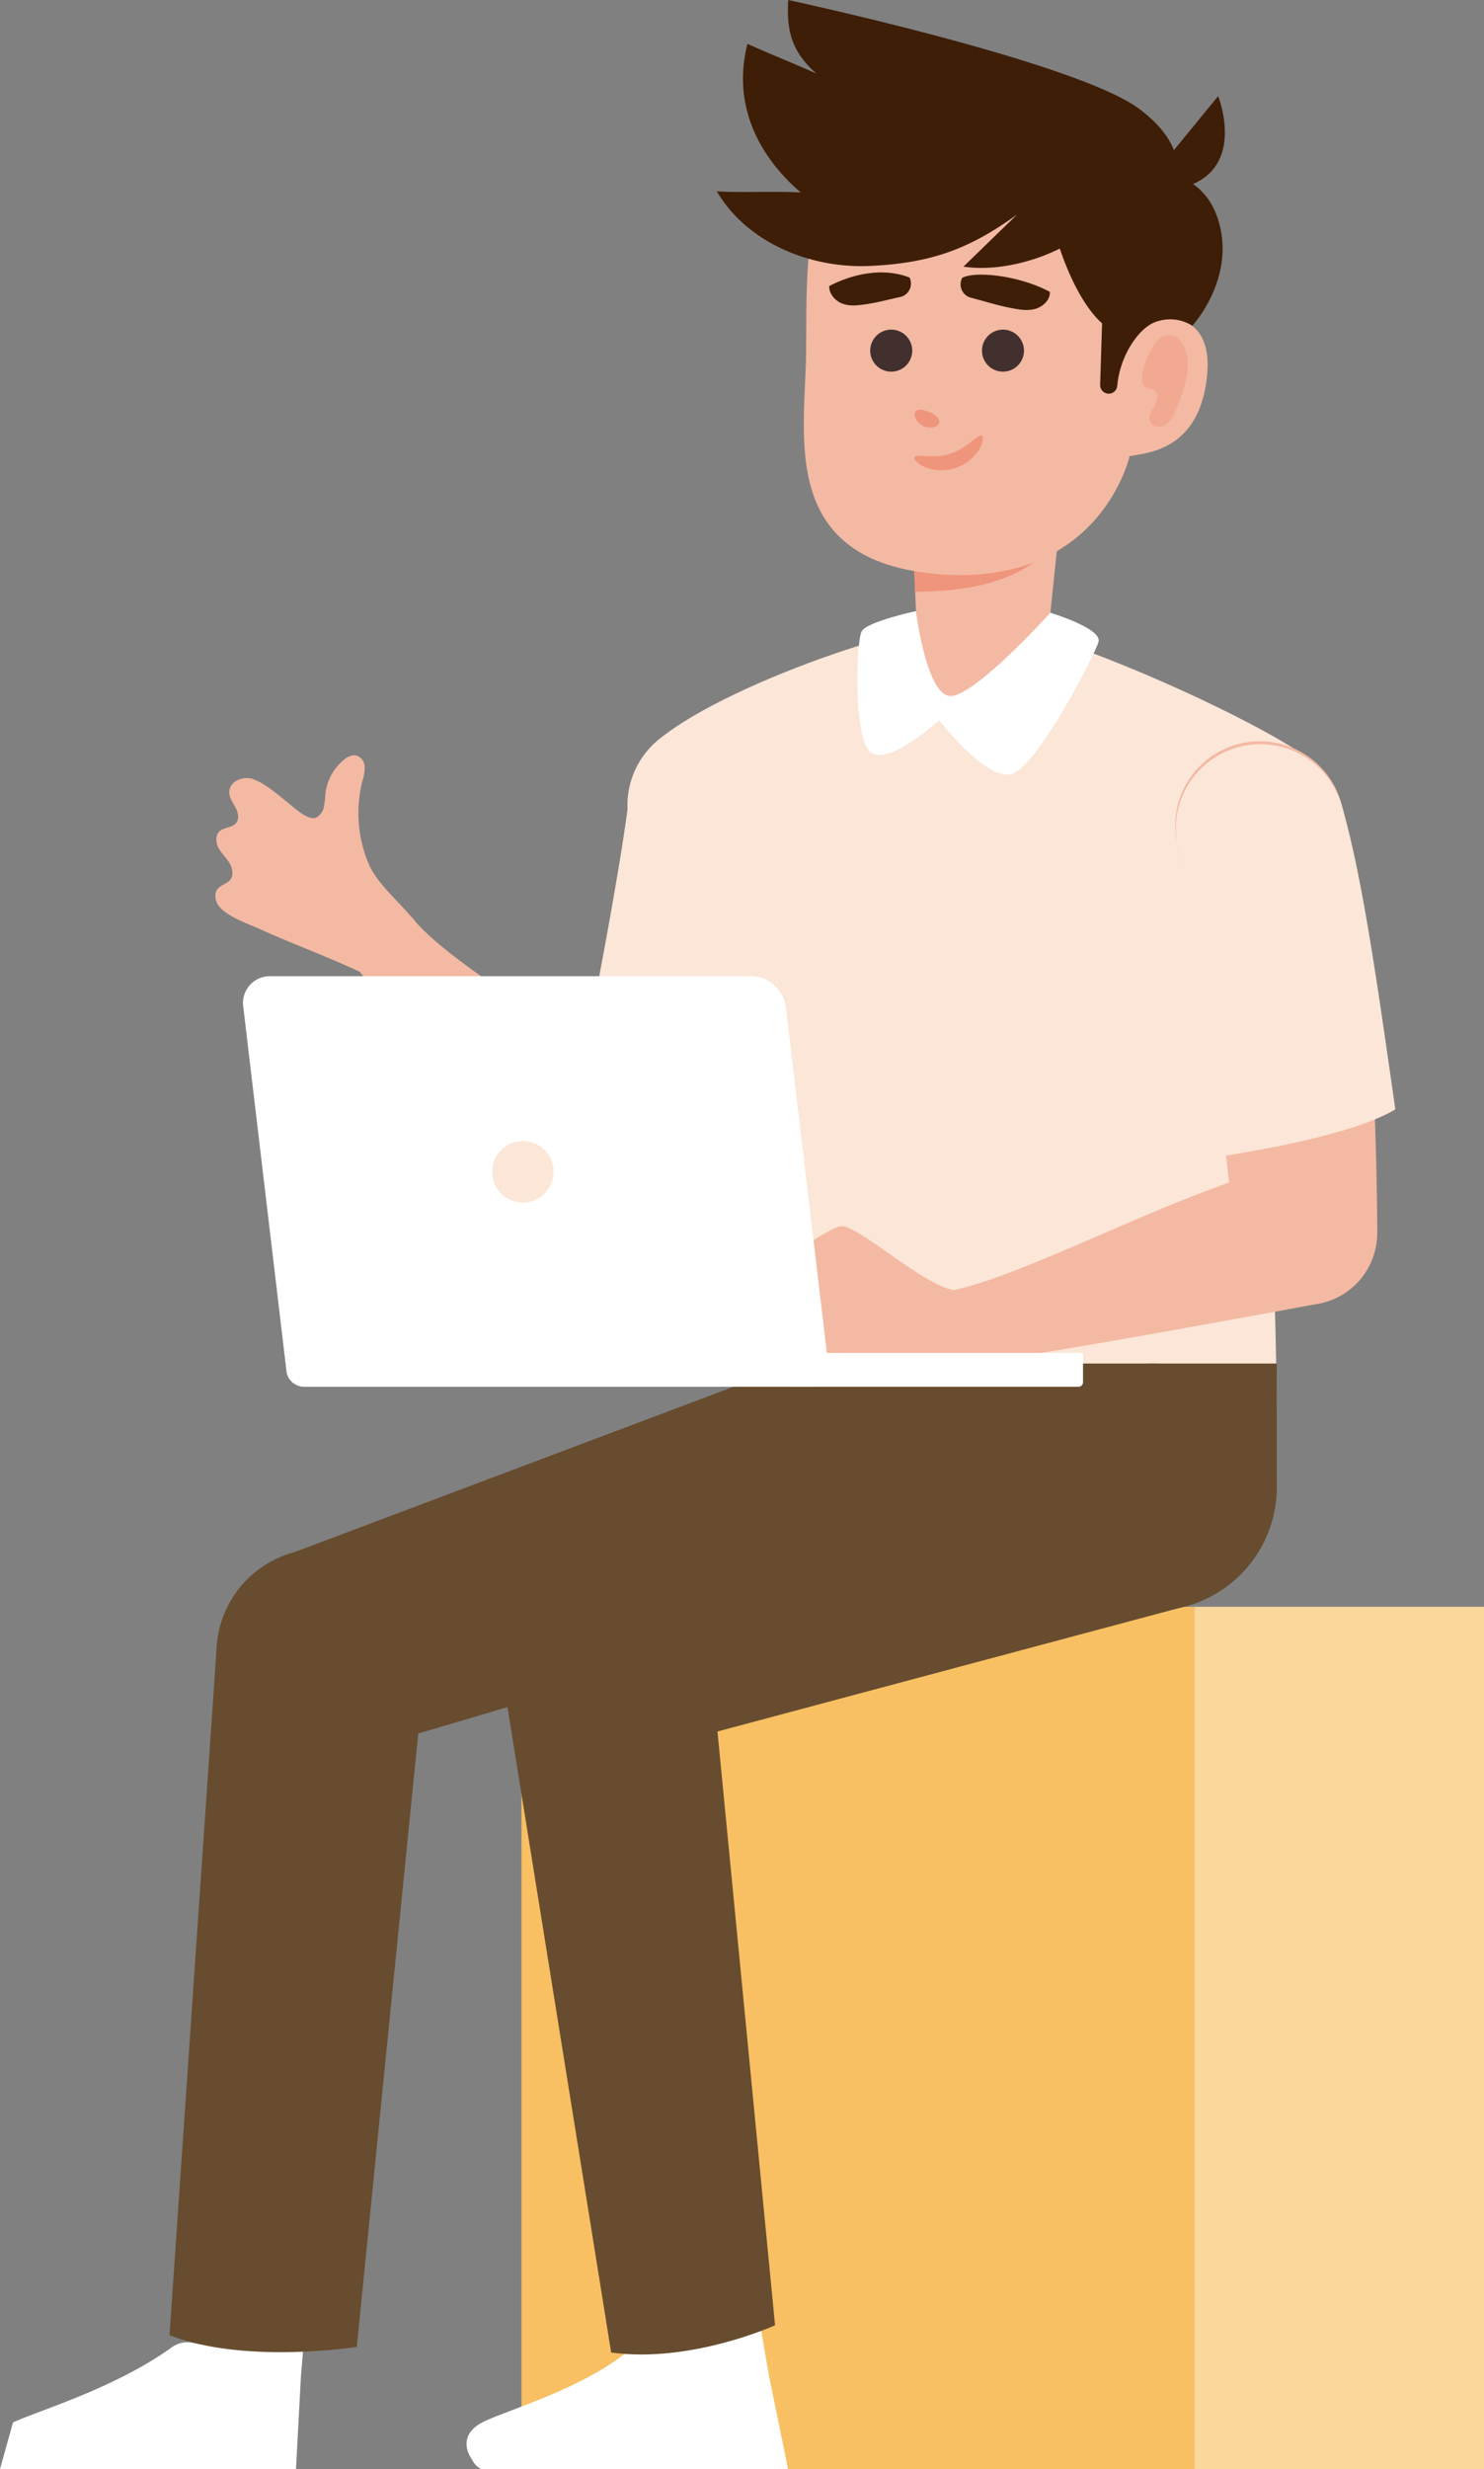 <svg id="Camada_1" data-name="Camada 1" xmlns="http://www.w3.org/2000/svg" viewBox="0 0 473.39 787.18"><rect x="0" y="0" width="473.39" height="787.18" fill="#808080" stroke="none"/><defs><style>.cls-1{fill:#f4b9a3;}.cls-2{fill:#fbe6d7;}.cls-3{fill:#fff;}.cls-4{fill:#674c2f;}.cls-5{fill:#f8c063;}.cls-6{fill:#fbd79b;}.cls-7{fill:#ef957c;}.cls-8{fill:#3e1e07;}.cls-9{fill:#42302f;}.cls-10{fill:#f2a991;}</style></defs><circle class="cls-1" cx="227.55" cy="256.71" r="26.99"/><circle class="cls-1" cx="261.93" cy="403.85" r="22.88" transform="translate(-105.52 5.34) rotate(-6.58)"/><path class="cls-1" d="M261.61,281.79c-5.57,44.53-18.59,105-21.27,114.48l43.18,15.16s30.07-86.32,31.92-125.77Z" transform="translate(-60.94 -27.35)"/><path class="cls-2" d="M259.6,375.9c-4.75-.85-9.53-1.56-14.28-2.45,0,0,12.61-62.25,16.29-91.66h0a27,27,0,0,1,53.8,3.87h0c-1.1,23.41-8.4,58.75-14.84,97.75C289.2,382.25,270.9,377.94,259.6,375.9Z" transform="translate(-60.94 -27.35)"/><circle class="cls-1" cx="261.93" cy="403.85" r="22.88" transform="translate(-264.13 500.46) rotate(-71.96)"/><path class="cls-1" d="M192.31,319.87a11.87,11.87,0,1,0-.11,16.78A11.87,11.87,0,0,0,192.31,319.87Z" transform="translate(-60.94 -27.35)"/><path class="cls-1" d="M192.31,319.87c9.75,11.79,30.29,23.73,52.93,40.59,21.81,16.24,33,27.32,33,27.32l-32.58,32.14s-63.73-73-71.9-85.54Z" transform="translate(-60.94 -27.35)"/><path class="cls-1" d="M188.46,317.28a11.87,11.87,0,1,0,6.33,15.54A11.88,11.88,0,0,0,188.46,317.28Z" transform="translate(-60.94 -27.35)"/><path class="cls-1" d="M130.51,310.59c1.05-1.17,2.84-1.49,3.84-2.71,1.21-1.5.78-3.77-.22-5.41s-2.47-3-3.41-4.65-1.19-4,.19-5.37,4.08-1.15,5.35-2.73c1.12-1.38.6-3.45-.24-5s-2-3.12-1.93-4.89c0-3.38,4.48-5.23,7.65-4.06,4,1.49,7.34,4.59,10.7,7.19,2,1.55,6.8,6.32,9.48,5a5,5,0,0,0,2.36-3.43,37.76,37.76,0,0,0,.48-4.26,16.39,16.39,0,0,1,5.84-10.65c1.15-.95,2.64-1.77,4.09-1.39a3.91,3.91,0,0,1,2.58,3.61,14.61,14.61,0,0,1-.76,4.65A41.58,41.58,0,0,0,178.65,303c2.87,6.35,9.34,11.56,13.66,16.89l-11.19,19.89c-13.49-6.73-26.12-11.11-37-16.1-4.13-1.89-9.77-3.68-13-7C129.62,315,129,312.25,130.51,310.59Z" transform="translate(-60.94 -27.35)"/><polygon class="cls-3" points="97.7 737.18 95.98 757.86 88.69 771.33 65.76 763.71 62.51 748.37 63.84 724.54 97.7 737.18"/><path class="cls-3" d="M65.08,799.66c7.9-3.7,32.39-10.82,50.56-23.88a8.7,8.7,0,0,1,6.65-1.56l1.24.23a17.91,17.91,0,0,0,12.39,15c7.86,2.64,21-4.24,21-4.24l-1.56,29.33H60.94" transform="translate(-60.94 -27.35)"/><path class="cls-4" d="M196.61,557.58l-21.86,218s-35.67,5.63-59.74-3.72l15.11-220.14Z" transform="translate(-60.94 -27.35)"/><circle class="cls-4" cx="163.37" cy="554.67" r="33.37" transform="translate(-472.82 585.9) rotate(-79.4)"/><rect class="cls-5" x="166.34" y="512.27" width="214.72" height="274.91"/><polyline class="cls-6" points="473.39 512.27 381.03 512.27 381.03 787.18 473.39 787.18"/><path class="cls-2" d="M265,270.09A27,27,0,1,0,302.09,261,27,27,0,0,0,265,270.09Z" transform="translate(-60.94 -27.35)"/><circle class="cls-2" cx="401.03" cy="263.34" r="26.99"/><path class="cls-2" d="M456.93,306.36c11.26,77.89,11.25,169.84,11.25,169.84S375.76,475,306.84,462.09L308.18,394,291.65,281.61l-22.12-17.09c19.41-18,87.62-41.87,106.73-38.85,30.08,4.75,104.77,40,107,48.47Z" transform="translate(-60.94 -27.35)"/><path class="cls-1" d="M394.92,233.31l6.79-65.84L351.52,193l.48,2.4,1.4,33.12c.4,9.47,0,19,10,20.63h0C375.28,251.09,393.8,244.22,394.92,233.31Z" transform="translate(-60.94 -27.35)"/><path class="cls-7" d="M352.87,216,352,195.43l-.48-2.4,50.19-25.56-3.2,31.07C389.54,212,371.83,216,352.87,216Z" transform="translate(-60.94 -27.35)"/><path class="cls-1" d="M318.08,140.23c.22-15.68-.73-38.24,5.54-54.66l0,0v0c2.77-7.21,7-13.21,13.25-16.93,6.88-4.95,16.46-8.16,30.84-9.3,30.22-2.41,49.86,8.91,63,28.58,9.79,14.66,5.62,33.9,3.62,40.83,5.58.51,13.36,3.88,11.58,19.18-2.71,23.38-19.64,23.84-24.63,24.85,0,0-9.32,41.63-60.67,37.64S317.7,166.6,318.08,140.23Z" transform="translate(-60.94 -27.35)"/><path class="cls-8" d="M316.38,88.72c-13.75-11.8-21.89-28.3-17-47.39h0c7.45,3.36,14.49,6.11,21.95,9.47h0c-7.82-7-9.52-13.46-8.95-23.45,0,0,92.54,19.86,112.19,34.87,5.79,4.43,9.08,8.57,10.84,13L449.52,58s8.38,20.83-7.94,28a0,0,0,0,0,0,.07c3.47,2.43,6.75,6.41,8.42,13,4.53,17.79-8.7,32.13-8.7,32.13A13.35,13.35,0,0,0,429.56,130c-5.42,1.91-11.43,10.87-12.22,20.39a2.72,2.72,0,0,1-3.07,2.45h0a2.75,2.75,0,0,1-2.39-2.82l.62-19.62s-7.24-5.36-13.49-23.8h0c-9.78,4.87-21.53,7.17-30.73,5.75l17.1-16.6c-15.48,11.18-27.7,15.46-46.77,16.38s-39.33-7.34-49-23.77C297.78,88.83,308.17,88.26,316.38,88.72Z" transform="translate(-60.94 -27.35)"/><path class="cls-7" d="M353.43,158.2c1.23-.58,2.76,0,4.12.56s2.71,1.53,3,2.86c.11.65-.32,1.36-1.29,1.77a5.15,5.15,0,0,1-6.43-3.06A1.77,1.77,0,0,1,353.43,158.2Z" transform="translate(-60.94 -27.35)"/><path class="cls-8" d="M367.86,116l.05-.09c4.49-2.27,18.48-.6,27.92,4.49.17,2.56-2.21,4.76-4.69,5.44s-5.11.21-7.64-.28c-4.45-.84-8.5-2.18-12.76-3.27A4.39,4.39,0,0,1,367.86,116Z" transform="translate(-60.94 -27.35)"/><path class="cls-8" d="M351.09,115.84l0,0c-7.63-3-17-1.74-25.62,2.7-.15,2.52,2,4.84,4.32,5.66s4.7.52,7,.2c3.89-.53,7.45-1.53,11.16-2.33A4.39,4.39,0,0,0,351.09,115.84Z" transform="translate(-60.94 -27.35)"/><path class="cls-9" d="M387.58,138.84a6.7,6.7,0,1,1-7-6.39A6.7,6.7,0,0,1,387.58,138.84Z" transform="translate(-60.94 -27.35)"/><path class="cls-9" d="M351.93,138.84a6.7,6.7,0,1,1-7-6.39A6.7,6.7,0,0,1,351.93,138.84Z" transform="translate(-60.94 -27.35)"/><path class="cls-10" d="M439.26,139.38c1.78,6.18-.75,12.71-3.25,18.64-.74,1.77-1.56,3.63-3.14,4.71s-4.16.92-5-.81.39-3.54,1.31-5.15,1.45-4-.1-5c-.73-.46-1.68-.42-2.44-.83-1.66-.87-1.64-3.24-1.22-5.06a28.06,28.06,0,0,1,2.79-7.24c1.23-2.23,3.17-4.51,5.71-4.46S438.52,136.82,439.26,139.38Z" transform="translate(-60.94 -27.35)"/><path class="cls-7" d="M352.68,173.09c.67-1.16,5.81.74,11.42-1.11s8.73-6.27,9.95-5.7c.59.25.62,1.92-.65,4.18a14.18,14.18,0,0,1-17.77,5.66C353.29,175,352.35,173.64,352.68,173.09Z" transform="translate(-60.94 -27.35)"/><path class="cls-3" d="M396,222.7s-25.55,28.36-32.65,26.48-10.24-27-10.24-27-15.53,3.35-17.28,6.4-2.69,32.86,2.5,38.31,22.23-9.86,22.23-9.86S375.2,276,383.36,274.2s26.82-37.94,28-42.23S396,222.7,396,222.7Z" transform="translate(-60.94 -27.35)"/><circle class="cls-4" cx="163.37" cy="554.44" r="33.37" transform="translate(-465.19 636.2) rotate(-84.46)"/><path class="cls-4" d="M311.33,463.3a39.38,39.38,0,1,0,47.89,28.44A39.38,39.38,0,0,0,311.33,463.3Z" transform="translate(-60.94 -27.35)"/><polygon class="cls-4" points="94.19 494.75 250.39 435.94 269.83 512.27 110.67 559.42 94.19 494.75"/><path class="cls-4" d="M306.84,462.09H468.18v39.64h0a39.38,39.38,0,0,1-39.37,39.12H346.36v0a40.69,40.69,0,0,1-4.53-.24A39.38,39.38,0,0,1,307,501.73h-.16Z" transform="translate(-60.94 -27.35)"/><path class="cls-4" d="M306.84,462.09H468.18v39.64h0a39.38,39.38,0,0,1-39.37,39.12H346.36v0a40.69,40.69,0,0,1-4.53-.24A39.38,39.38,0,0,1,307,501.73h-.16Z" transform="translate(-60.94 -27.35)"/><polygon class="cls-3" points="241.8 737.18 245.38 757.86 241.56 771.33 216.67 763.71 209.49 748.37 204.69 724.54 241.8 737.18"/><path class="cls-3" d="M214.76,799.66c7-3.7,33.05-10.82,47.87-23.88a7.36,7.36,0,0,1,6.24-1.56l1.31.23a25.24,25.24,0,0,0,16.24,15c8.53,2.64,19.91-4.24,19.91-4.24l6,29.33H214.45a6.52,6.52,0,0,1-2.91-3S205.9,804.38,214.76,799.66Z" transform="translate(-60.94 -27.35)"/><path class="cls-4" d="M286.94,549.75l21.24,218.93s-26.7,12.17-52.28,8.69l-35-217.79Z" transform="translate(-60.94 -27.35)"/><circle class="cls-4" cx="253.93" cy="554.67" r="33.37" transform="translate(-373.67 301.39) rotate(-43.66)"/><circle class="cls-4" cx="253.93" cy="554.44" r="33.37" transform="translate(-415.32 484.08) rotate(-61.35)"/><path class="cls-4" d="M419.08,463.3A39.38,39.38,0,1,0,467,491.74,39.4,39.4,0,0,0,419.08,463.3Z" transform="translate(-60.94 -27.35)"/><polygon class="cls-4" points="184.75 494.75 358.13 435.94 377.58 512.27 201.22 559.42 184.75 494.75"/><circle class="cls-1" cx="462.8" cy="290.7" r="26.99" transform="translate(-115.21 86.34) rotate(-13.24)"/><circle class="cls-1" cx="416.46" cy="392.04" r="22.88"/><path class="cls-1" d="M436.68,297.45c9.49,43.86,17.23,112.12,17.84,122h45.76s-.2-98.28-11.52-136.11Z" transform="translate(-60.94 -27.35)"/><path class="cls-2" d="M452,395.76c-3.19-22.38-9.09-69.34-15.36-98.31h0a27,27,0,0,1,52.05-14.15h0c6.71,22.44,11.52,57.09,17.36,97.74C491.71,389.64,456.82,395,452,395.76Z" transform="translate(-60.94 -27.35)"/><path class="cls-1" d="M471.88,398.3A22.88,22.88,0,1,0,499.58,415,22.88,22.88,0,0,0,471.88,398.3Z" transform="translate(-60.94 -27.35)"/><path class="cls-1" d="M362.92,439.06a11.87,11.87,0,1,0,14.37,8.68A11.87,11.87,0,0,0,362.92,439.06Z" transform="translate(-60.94 -27.35)"/><path class="cls-1" d="M362.92,439.06c15.12-2.35,42.55-15.55,68.62-26.39,25.11-10.44,40.34-14.37,40.34-14.37l11,44.43s-102,19.09-117,19.71Z" transform="translate(-60.94 -27.35)"/><path class="cls-1" d="M365.56,438.73a11.87,11.87,0,1,0,11.74,12A11.86,11.86,0,0,0,365.56,438.73Z" transform="translate(-60.94 -27.35)"/><path class="cls-1" d="M365.56,438.73c-10.58-1.65-31.24-21.31-36.47-20.42s-32.6,20-31.24,24.16,6.88,3.9,6.23,6.49-.57,5.4,5.29,7.16,21.92,9.09,31.5,6.79,21.73-.8,21.73-.8Z" transform="translate(-60.94 -27.35)"/><path class="cls-3" d="M315.15,458.68h91.27a0,0,0,0,1,0,0v10.78a0,0,0,0,1,0,0h-92.7a0,0,0,0,1,0,0v-9.36A1.43,1.43,0,0,1,315.15,458.68Z" transform="translate(659.2 900.8) rotate(180)"/><path class="cls-3" d="M157.82,469.47H321.08a4.27,4.27,0,0,0,4.32-4.91L311.62,348.39a11.36,11.36,0,0,0-11-9.81H147.2a8.54,8.54,0,0,0-8.65,9.81l13.78,116.17A5.68,5.68,0,0,0,157.82,469.47Z" transform="translate(-60.94 -27.35)"/><circle class="cls-2" cx="166.79" cy="373.58" r="9.8"/></svg>